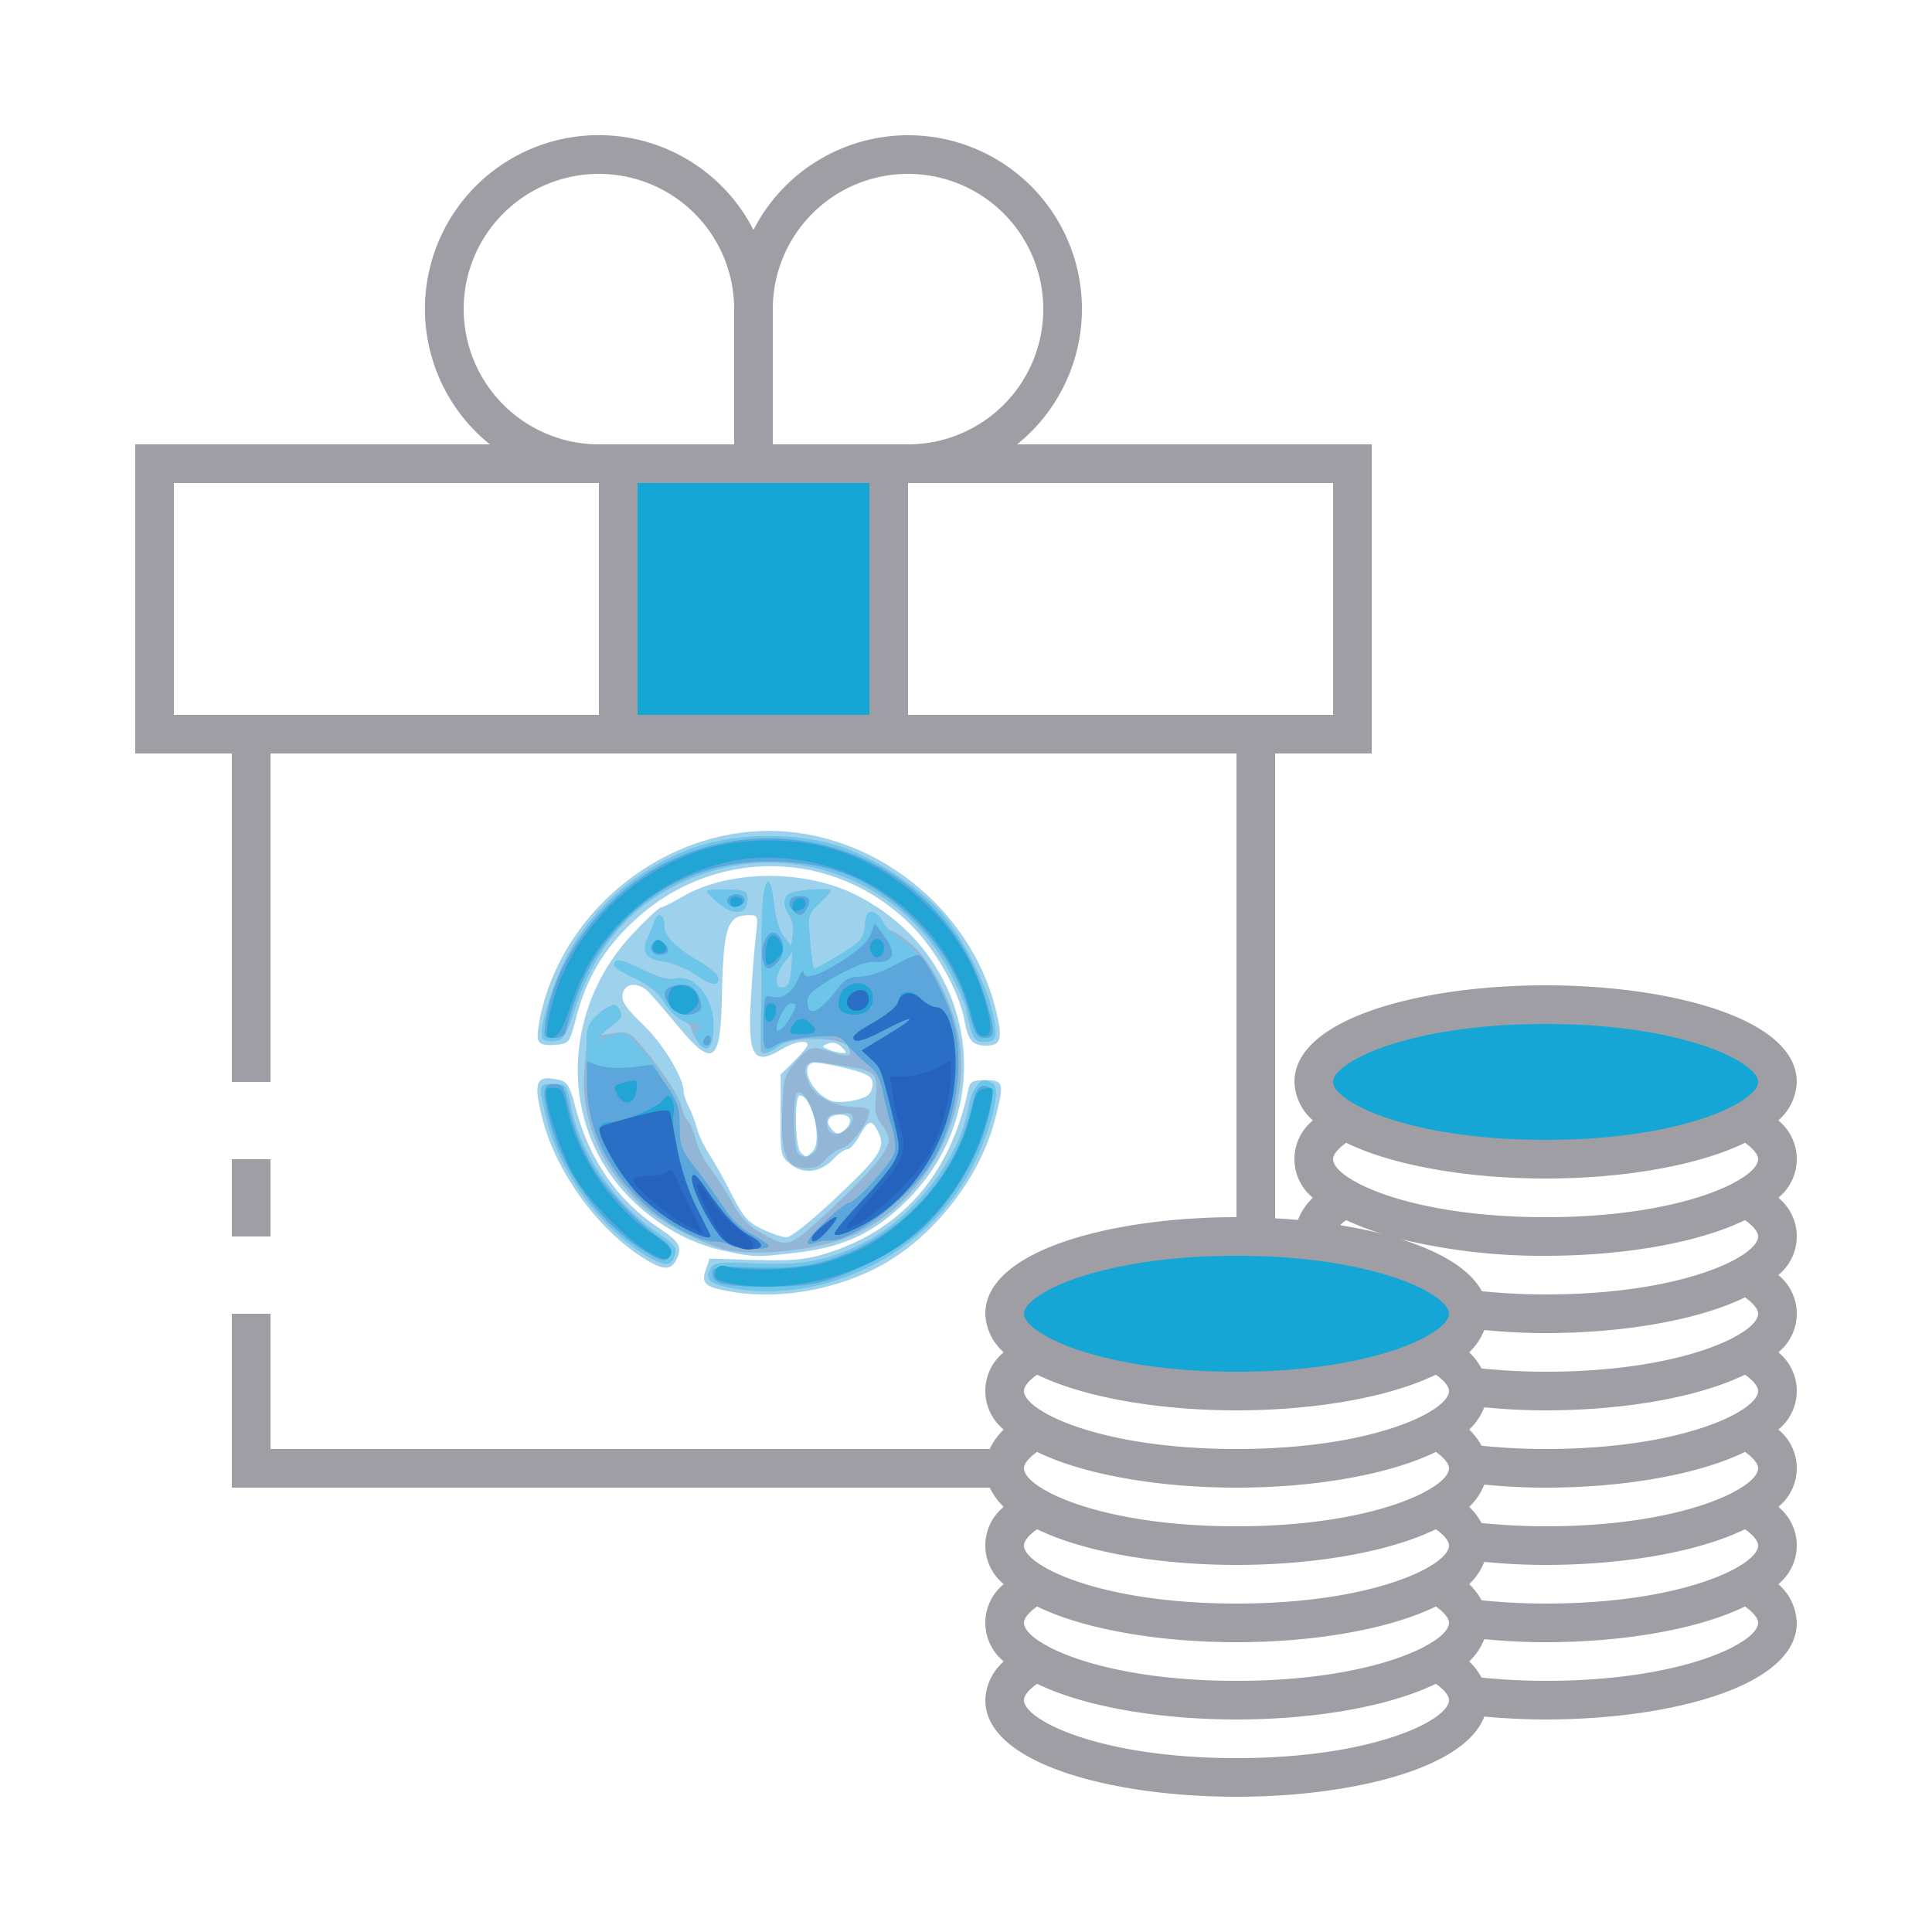 <svg id="ic_dark_staking_on" version="1.1" viewBox="0 0 100 100" xmlns="http://www.w3.org/2000/svg">
 <defs>
  <style type="text/css">.cls-1{fill:#16a6d6}.cls-2{fill:#a09ea5}.cls-3{fill:none}</style>
 </defs>
 <g data-name="Group 9053">
  <g data-name="Group 9051">
   <ellipse class="cls-1" transform="translate(68 52)" cx="12" cy="4" rx="12" ry="4" data-name="Ellipse 640"/>
   <ellipse class="cls-1" transform="translate(52 64)" cx="12" cy="4" rx="12" ry="4" data-name="Ellipse 641"/>
   <path class="cls-1" transform="translate(32 24)" d="M0 0h14v14H0z" data-name="Rectangle 4706"/>
  </g>
  <g data-name="Group 9052">
   <path class="cls-2" transform="translate(12 60)" d="M0 0h2v4H0z" data-name="Rectangle 4707"/>
   <path class="cls-2" d="M92.046 57.994A2.767 2.767 0 0 0 93 56c0-3.283-6.54-5-13-5s-13 1.717-13 5a2.767 2.767 0 0 0 .954 1.994 2.573 2.573 0 0 0 0 4 3.171 3.171 0 0 0-.774 1.151q-.58-.052-1.18-.085V39h5V23H52.644A8.993 8.993 0 1 0 39 11.9 8.994 8.994 0 1 0 25.356 23H7v16h5v17h2V39h50v24c-6.46 0-13 1.717-13 5a2.767 2.767 0 0 0 .954 1.994 2.573 2.573 0 0 0 0 4A3.325 3.325 0 0 0 51.226 75H14v-7h-2v9h39.23a3.369 3.369 0 0 0 .724.994 2.573 2.573 0 0 0 0 4 2.573 2.573 0 0 0 0 4A2.768 2.768 0 0 0 51 88c0 3.283 6.54 5 13 5 5.874 0 11.8-1.424 12.826-4.15 1.042.093 2.106.15 3.174.15 6.46 0 13-1.717 13-5a2.768 2.768 0 0 0-.954-2.006 2.573 2.573 0 0 0 0-4 2.573 2.573 0 0 0 0-4 2.573 2.573 0 0 0 0-4 2.573 2.573 0 0 0 0-4 2.573 2.573 0 0 0 0-4 2.573 2.573 0 0 0 0-4zM31 37H9V25h22zm-7-21a7 7 0 0 1 14 0v7h-7a7.008 7.008 0 0 1-7-7zm21 21H33V25h12zm-5-14v-7a7 7 0 1 1 7 7zm7 14V25h22v12H47zm4 39a2.311 2.311 0 0 0 .061.515A2.2 2.2 0 0 1 51 76zm13 15c-7.117 0-11-1.982-11-3 0-.241.247-.539.678-.849C56.179 88.37 60.1 89 64 89s7.821-.63 10.322-1.849c.431.31.678.608.678.849 0 1.018-3.883 3-11 3zm0-4c-7.117 0-11-1.982-11-3 0-.241.247-.539.678-.849C56.179 84.37 60.1 85 64 85s7.821-.63 10.322-1.849c.431.31.678.608.678.849 0 1.018-3.883 3-11 3zm0-4c-7.117 0-11-1.982-11-3 0-.241.247-.539.678-.849C56.179 80.37 60.1 81 64 81s7.821-.63 10.322-1.849c.431.31.678.608.678.849 0 1.018-3.883 3-11 3zm0-4c-7.117 0-11-1.982-11-3 0-.241.247-.539.678-.849C56.179 76.37 60.1 77 64 77s7.821-.63 10.322-1.849c.431.31.678.608.678.849 0 1.018-3.883 3-11 3zm0-4c-7.117 0-11-1.982-11-3 0-.241.247-.539.678-.849C56.179 72.37 60.1 73 64 73s7.821-.63 10.322-1.849c.431.31.678.608.678.849 0 1.018-3.883 3-11 3zm0-4c-7.117 0-11-1.982-11-3s3.883-3 11-3 11 1.982 11 3-3.883 3-11 3zm16 16c-1.207 0-2.3-.068-3.313-.168a3.446 3.446 0 0 0-.641-.838 3.219 3.219 0 0 0 .781-1.151c1.041.1 2.1.157 3.173.157 3.9 0 7.821-.63 10.322-1.849.431.31.678.608.678.849 0 1.018-3.883 3-11 3zm0-4c-1.207 0-2.3-.068-3.313-.168a3.446 3.446 0 0 0-.641-.838 3.219 3.219 0 0 0 .781-1.151c1.041.1 2.1.157 3.173.157 3.9 0 7.821-.63 10.322-1.849.431.31.678.608.678.849 0 1.018-3.883 3-11 3zm0-4c-1.207 0-2.3-.068-3.313-.168a3.446 3.446 0 0 0-.641-.838 3.219 3.219 0 0 0 .781-1.151c1.041.1 2.1.157 3.173.157 3.9 0 7.821-.63 10.322-1.849.431.31.678.608.678.849 0 1.018-3.883 3-11 3zm0-4c-1.207 0-2.3-.068-3.313-.168a3.446 3.446 0 0 0-.641-.838 3.219 3.219 0 0 0 .781-1.151c1.041.1 2.1.157 3.173.157 3.9 0 7.821-.63 10.322-1.849.431.31.678.608.678.849 0 1.018-3.883 3-11 3zm0-4c-1.207 0-2.3-.068-3.313-.168a3.446 3.446 0 0 0-.641-.838 3.219 3.219 0 0 0 .781-1.151c1.041.1 2.1.157 3.173.157 3.9 0 7.821-.63 10.322-1.849.431.31.678.608.678.849 0 1.018-3.883 3-11 3zm0-4c-1.2 0-2.287-.067-3.3-.166-.621-1.162-2.175-2.062-4.213-2.7A31.139 31.139 0 0 0 80 65c3.9 0 7.821-.63 10.322-1.849.431.31.678.608.678.849 0 1.018-3.883 3-11 3zm-10.632-3.583a2.722 2.722 0 0 1 .31-.266 13.563 13.563 0 0 0 1.826.7 26.483 26.483 0 0 0-2.136-.434zM80 63c-7.117 0-11-1.982-11-3 0-.241.247-.539.678-.849C72.179 60.37 76.1 61 80 61s7.821-.63 10.322-1.849c.431.31.678.608.678.849 0 1.018-3.883 3-11 3zm0-4c-7.117 0-11-1.982-11-3s3.883-3 11-3 11 1.982 11 3-3.883 3-11 3z" data-name="Path 19001"/>
  </g>
 </g>
 <path class="cls-3" d="M0 0h100v100H0z" data-name="Rectangle 4709"/>
 <g stroke-width=".199">
  <path d="m37.604 66.815c-1.138-0.221-1.31-0.4-1.071-1.107l0.19-0.564 2.309 0.072c1.75 0.054 2.595-0.01 3.489-0.266 4.045-1.158 6.645-4.071 7.583-8.495 0.103-0.485 0.205-0.546 0.913-0.546 0.94 0 0.976 0.152 0.48 2.057-0.822 3.16-3.412 6.347-6.294 7.746-2.405 1.167-5.191 1.572-7.598 1.104zm-4.53-1.845c-2.26-1.509-4.298-4.374-4.983-7.005-0.518-1.992-0.361-2.364 0.873-2.064 0.407 0.099 0.545 0.335 0.819 1.404 0.684 2.671 2.183 4.847 4.298 6.239 1.121 0.738 1.27 1.022 0.898 1.712-0.296 0.548-0.758 0.479-1.905-0.287zm4.375-0.235c-2.403-0.522-4.685-2.12-6.057-4.24-2.404-3.714-1.849-8.757 1.335-12.137 0.719-0.763 1.382-1.387 1.474-1.387 0.092 0 0.599-0.253 1.127-0.561 2.4-1.402 6.317-1.435 9.006-0.075 6.182 3.126 7.464 10.988 2.581 15.829-1.652 1.637-3.209 2.376-5.618 2.664-2.144 0.257-2.25 0.254-3.848-0.093zm5.904-2.819c2.308-2.183 2.525-2.547 2.043-3.438-0.294-0.545-0.478-0.482-0.908 0.311-0.207 0.382-0.489 0.695-0.624 0.695-0.136 0-0.454 0.221-0.707 0.492-0.667 0.713-1.536 0.832-2.214 0.304-0.537-0.418-0.548-0.471-0.541-2.548l0.008-2.121 0.695-0.686c0.382-0.377 0.695-0.757 0.695-0.844 0-0.286-0.689-0.165-1.357 0.239-1.443 0.872-1.753 0.346-1.575-2.672 0.071-1.207 0.186-2.664 0.257-3.238 0.12-0.981 0.101-1.043-0.314-1.043-1.188 0-1.37 0.55-1.45 4.395-0.068 3.23-0.474 3.5-2.184 1.45-0.599-0.718-1.293-1.528-1.544-1.801-0.568-0.619-1.319-0.572-1.413 0.088-0.049 0.341 0.221 0.731 1.054 1.524 1.037 0.988 2.108 2.75 2.116 3.48 0.002 0.164 0.124 0.527 0.271 0.808 0.148 0.28 0.333 0.772 0.412 1.092 0.079 0.32 0.355 0.903 0.612 1.294 0.258 0.391 0.788 1.34 1.179 2.108 0.595 1.172 0.848 1.463 1.572 1.811 0.475 0.228 1.043 0.419 1.264 0.424 0.243 0.005 1.287-0.829 2.657-2.125zm-1.288-2.329c0.521-0.517-0.03-2.884-0.673-2.884-0.285 0-0.245 2.653 0.045 2.939 0.298 0.296 0.272 0.298 0.628-0.055zm1.696-1.136c0.394-0.391 0.274-0.755-0.249-0.755-0.601 0-0.829 0.317-0.505 0.704 0.294 0.351 0.441 0.361 0.754 0.051zm1.169-1.77c0.161-0.132 0.265-0.427 0.232-0.655-0.048-0.335-0.329-0.481-1.462-0.758-0.771-0.189-1.515-0.303-1.653-0.255-0.657 0.232 3.41e-4 1.582 0.952 1.956 0.428 0.168 1.586-0.005 1.931-0.289zm-1.371-2.487c-0.211-0.209-0.459-0.272-0.694-0.177-0.346 0.14-0.344 0.157 0.034 0.311 0.22 0.09 0.533 0.17 0.694 0.177 0.242 0.011 0.236-0.043-0.034-0.311zm-15.71-0.363c-0.067-0.173 0.03-0.915 0.216-1.649 1.328-5.242 6.357-9.177 11.729-9.177 5.371 0 10.401 3.935 11.729 9.177 0.4 1.579 0.311 1.939-0.479 1.939-0.712 0-0.938-0.261-1.121-1.291-0.266-1.5-1.501-3.698-2.798-4.981-4.002-3.959-10.2-4.029-14.336-0.162-1.534 1.435-2.422 2.922-2.958 4.957-0.362 1.373-0.365 1.378-1.111 1.439-0.539 0.044-0.783-0.026-0.87-0.253z" fill="#9ed2ec"/>
  <path d="m37.729 66.641c-0.984-0.189-1.243-0.441-0.97-0.946 0.191-0.354 0.381-0.379 2.285-0.295 2.45 0.108 3.734-0.125 5.544-1.006 2.621-1.275 5.121-4.46 5.539-7.058 0.127-0.785 0.511-1.431 0.848-1.424 0.075 0.002 0.263 0.083 0.418 0.18 0.43 0.27-0.083 2.354-1.055 4.28-2.281 4.521-7.693 7.213-12.61 6.269zm-4.704-1.926c-2.2-1.48-4.132-4.265-4.744-6.84-0.414-1.743-0.409-1.767 0.367-1.767 0.665 0 0.679 0.019 0.909 1.181 0.487 2.452 2.264 5.023 4.552 6.583 0.9 0.614 0.962 0.718 0.754 1.257-0.185 0.478-0.676 0.368-1.838-0.414zm4.263-0.108c-1.471-0.485-3.189-1.417-4.045-2.193-2.109-1.914-3.222-4.53-2.991-7.031 0.069-0.748 0.124-1.6 0.122-1.894-0.004-0.695 1.326-1.795 1.617-1.339 0.27 0.423 0.237 0.513-0.364 0.993l-0.551 0.439 0.744-0.114c0.697-0.106 0.792-0.055 1.509 0.816 1.112 1.353 1.81 2.442 1.964 3.067 0.074 0.301 0.213 0.596 0.308 0.654 0.095 0.058 0.272 0.482 0.394 0.942 0.122 0.46 0.469 1.149 0.771 1.531s0.809 1.171 1.126 1.753c0.392 0.72 0.836 1.205 1.388 1.519 1.56 0.887 1.496 0.907 3.744-1.183 2.099-1.951 2.977-3.009 2.977-3.586 0-0.18-0.175-0.548-0.39-0.818-0.308-0.389-0.366-0.686-0.278-1.428 0.133-1.11-0.04-1.304-1.336-1.51-0.496-0.079-1.182-0.188-1.524-0.244-0.787-0.128-1.004 0.315-0.565 1.156 0.356 0.682 1.342 1.163 2.383 1.163 0.389 0 0.708 0.094 0.708 0.209 0 0.514-0.938 1.797-1.4 1.915-0.274 0.07-0.664 0.336-0.866 0.591-0.223 0.281-0.578 0.462-0.904 0.46-1.145-0.006-1.417-0.6-1.342-2.923 0.053-1.658 0.11-1.889 0.608-2.48 0.772-0.916 0.918-0.965 1.89-0.633 0.947 0.323 1.213 0.241 0.886-0.273-0.327-0.514-2.912-0.528-3.563-0.02-0.495 0.386-0.905 0.485-0.933 0.225-0.008-0.082-0.004-0.73 0.008-1.44 0.04-2.233 0.043-2.665 0.023-3.277-0.011-0.328 0.004-1.348 0.034-2.267 0.065-2.025 0.436-2.384 0.624-0.603 0.077 0.729 0.28 1.407 0.508 1.694l0.379 0.478 0.089-0.602c0.049-0.331-0.026-0.755-0.172-0.942-0.326-0.425-0.346-0.967-0.042-1.153 0.303-0.186 2.173-0.33 2.173-0.167 0 0.069-0.268 0.374-0.596 0.678-0.579 0.536-0.592 0.59-0.473 1.917 0.068 0.751 0.152 1.399 0.188 1.441 0.034 0.042 0.632-0.275 1.324-0.704 1.145-0.708 1.265-0.847 1.322-1.528 0.048-0.576 0.141-0.734 0.401-0.686 0.186 0.035 0.427 0.264 0.536 0.509 0.109 0.245 0.296 0.446 0.415 0.446 0.119 0 0.591 0.318 1.049 0.706 1.099 0.932 2.203 3.151 2.493 5.01 0.603 3.864-1.701 8.206-5.282 9.954-1.796 0.876-5.537 1.285-7.086 0.774zm4.893-5.005c0.509-0.608-0.353-3.385-0.939-3.026-0.199 0.122-0.172 2.748 0.03 3.074 0.196 0.315 0.622 0.292 0.907-0.048zm1.713-1.233c0.351-0.348 0.315-0.784-0.061-0.752-0.129 0.011-0.414 0.033-0.634 0.05-0.244 0.018-0.401 0.172-0.401 0.394 0 0.691 0.553 0.846 1.097 0.308zm-2.936-8.216 0.064-0.886-0.414 0.522c-0.522 0.658-0.558 1.41-0.064 1.317 0.259-0.049 0.367-0.297 0.414-0.952zm-4.853 3.736c-0.175-0.248-0.319-0.545-0.319-0.658 0-0.114-0.203-0.295-0.451-0.403-0.248-0.108-0.669-0.532-0.936-0.943-0.321-0.494-0.847-0.916-1.553-1.247-0.587-0.275-1.067-0.572-1.067-0.66 0-0.407 0.337-0.362 1.451 0.196 0.805 0.403 1.362 0.562 1.683 0.483 1.066-0.265 2.091 1.059 2.018 2.606-0.05 1.053-0.359 1.288-0.826 0.627zm-8.025-0.153c-0.211-0.338 0.441-2.579 1.188-4.083 1.328-2.677 3.969-4.913 6.929-5.868 2.113-0.681 5.08-0.681 7.192 0 1.816 0.586 4.084 2.053 5.324 3.445 1.07 1.201 2.367 3.748 2.683 5.27 0.252 1.214 0.18 1.423-0.487 1.423-0.384 0-0.521-0.149-0.688-0.745-0.115-0.41-0.209-0.846-0.21-0.97-3.78e-4 -0.124-0.359-0.934-0.796-1.799-2.381-4.716-7.953-6.937-12.921-5.15-3.288 1.183-5.361 3.393-6.543 6.973-0.459 1.389-0.591 1.6-1.033 1.653-0.279 0.034-0.566-0.033-0.638-0.149zm7.838-3.339c-0.423-0.288-1.143-0.573-1.6-0.634-0.906-0.12-1.142-0.511-0.774-1.278 0.111-0.231 0.252-0.577 0.314-0.768 0.169-0.524 0.525-0.417 0.525 0.158 0 0.594 0.562 1.174 1.864 1.923 0.518 0.298 0.941 0.678 0.941 0.844 0 0.431-0.386 0.357-1.27-0.244zm1.318-3.612c-0.357-0.295-0.649-0.593-0.649-0.662 0-0.069 0.473-0.107 1.052-0.085 0.963 0.037 1.052 0.081 1.052 0.515 0 0.761-0.685 0.87-1.455 0.233z" fill="#94b6d6"/>
  <path d="m37.729 66.641c-0.984-0.189-1.243-0.441-0.97-0.946 0.191-0.354 0.381-0.379 2.285-0.295 2.45 0.108 3.734-0.125 5.544-1.006 2.621-1.275 5.121-4.46 5.539-7.058 0.127-0.785 0.511-1.431 0.848-1.424 0.075 0.002 0.263 0.083 0.418 0.18 0.43 0.27-0.083 2.354-1.055 4.28-2.281 4.521-7.693 7.213-12.61 6.269zm-4.704-1.926c-2.2-1.48-4.132-4.265-4.744-6.84-0.414-1.743-0.409-1.767 0.367-1.767 0.665 0 0.679 0.019 0.909 1.181 0.487 2.452 2.264 5.023 4.552 6.583 0.9 0.614 0.962 0.718 0.754 1.257-0.185 0.478-0.676 0.368-1.838-0.414zm4.764-0.265c-0.165-0.106-0.551-0.194-0.858-0.196-1.381-0.008-4.003-1.945-5.267-3.892-1.102-1.697-1.376-3.114-1.294-6.681 0.015-0.603 0.148-0.837 0.729-1.277 0.588-0.444 0.744-0.489 0.893-0.255 0.277 0.433 0.235 0.535-0.414 1.01-0.331 0.242-0.601 0.524-0.601 0.626 0 0.102 0.135 0.074 0.3-0.062 0.165-0.136 0.3-0.188 0.3-0.117 0 0.072 0.171 0.04 0.38-0.071 0.322-0.171 0.521-0.037 1.302 0.869 0.507 0.589 0.922 1.133 0.922 1.209 0 0.076 0.225 0.404 0.501 0.728 0.417 0.492 0.501 0.797 0.501 1.831 0 1.157 0.058 1.315 0.851 2.331 0.468 0.6 1.115 1.504 1.436 2.011 0.366 0.577 0.909 1.091 1.452 1.377 0.477 0.251 0.868 0.524 0.868 0.606 0 0.218-1.65 0.177-2.003-0.049zm4.007-0.154c0-0.266 1.847-2.031 2.125-2.031 0.355-1.7e-4 2.252-2.094 2.39-2.637 0.069-0.272-0.008-0.885-0.168-1.362-0.161-0.477-0.358-1.256-0.438-1.732-0.079-0.476-0.315-1.012-0.524-1.192-0.778-0.669-1.09-0.974-1.446-1.408-0.269-0.329-0.48-0.409-0.801-0.305-0.24 0.078-0.804 0.128-1.253 0.113-0.558-0.019-0.986 0.104-1.35 0.388-0.293 0.229-0.619 0.363-0.725 0.299-0.181-0.111-0.257-1.076-0.188-2.391 0.03-0.592 0.026-1.243-0.011-2.383-0.011-0.328 0.004-1.348 0.034-2.267 0.065-2.025 0.436-2.384 0.624-0.603 0.077 0.729 0.28 1.407 0.508 1.694l0.38 0.478 0.089-0.602c0.049-0.331-0.026-0.755-0.172-0.942-0.326-0.425-0.346-0.967-0.042-1.153 0.303-0.186 2.173-0.33 2.173-0.167 0 0.069-0.268 0.374-0.596 0.678-0.579 0.536-0.592 0.59-0.473 1.917 0.068 0.751 0.152 1.399 0.188 1.441 0.034 0.042 0.632-0.275 1.324-0.704 1.145-0.708 1.265-0.847 1.322-1.528 0.048-0.576 0.141-0.734 0.401-0.686 0.186 0.035 0.427 0.264 0.536 0.51 0.109 0.246 0.606 0.723 1.104 1.06 1.577 1.067 2.805 3.792 2.805 6.226 0 2.801-0.925 5.009-2.926 6.986-1.206 1.191-3.029 2.258-3.802 2.224-0.211-0.009-0.542 0.05-0.735 0.13-0.197 0.083-0.351 0.061-0.351-0.049zm-0.838-14.143 0.064-0.886-0.414 0.522c-0.522 0.658-0.558 1.41-0.064 1.317 0.259-0.049 0.367-0.297 0.414-0.952zm-4.729 3.931c-0.315-0.312-0.325-1.03-0.011-0.838 0.143 0.088 0.177 0.054 0.088-0.088-0.079-0.126-0.347-0.229-0.597-0.229-0.467 0-1.103-0.563-1.5-1.326-0.124-0.238-0.721-0.665-1.327-0.949-0.607-0.284-1.103-0.589-1.103-0.677 0-0.407 0.337-0.362 1.451 0.196 0.805 0.403 1.362 0.562 1.683 0.483 1.066-0.265 2.091 1.059 2.018 2.606-0.045 0.96-0.283 1.238-0.702 0.822zm-8.149-0.348c-0.211-0.338 0.441-2.579 1.188-4.083 1.328-2.677 3.969-4.913 6.929-5.868 2.113-0.681 5.08-0.681 7.192 0 1.816 0.586 4.084 2.053 5.324 3.445 1.07 1.201 2.367 3.748 2.683 5.27 0.252 1.214 0.18 1.423-0.487 1.423-0.384 0-0.521-0.149-0.688-0.745-0.115-0.41-0.209-0.846-0.21-0.97-3.78e-4 -0.124-0.359-0.934-0.796-1.799-2.381-4.716-7.953-6.937-12.921-5.15-3.288 1.183-5.361 3.393-6.543 6.973-0.459 1.389-0.591 1.6-1.033 1.653-0.279 0.034-0.566-0.033-0.638-0.149zm7.838-3.339c-0.423-0.288-1.143-0.573-1.6-0.634-0.906-0.12-1.142-0.511-0.774-1.278 0.111-0.231 0.252-0.577 0.314-0.768 0.169-0.524 0.525-0.417 0.525 0.158 0 0.594 0.562 1.174 1.864 1.923 0.518 0.298 0.941 0.678 0.941 0.844 0 0.431-0.386 0.357-1.27-0.244zm1.318-3.612c-0.357-0.295-0.649-0.593-0.649-0.662 0-0.069 0.473-0.107 1.052-0.085 0.963 0.037 1.052 0.081 1.052 0.515 0 0.761-0.685 0.87-1.455 0.233z" fill="#6dc6e9"/>
  <path d="m37.489 66.46c-0.423-0.09-0.601-0.244-0.601-0.523 0-0.374 0.113-0.391 2.112-0.324 1.5 0.051 2.48-0.022 3.383-0.251 3.869-0.983 7.017-4.168 7.891-7.984 0.212-0.927 0.348-1.172 0.65-1.172 0.559 0 0.574 0.517 0.063 2.222-0.561 1.873-1.933 4.009-3.398 5.293-1.247 1.092-3.804 2.38-5.352 2.696-1.13 0.23-3.75 0.254-4.748 0.042zm-4.432-1.897c-2.109-1.408-3.91-3.95-4.588-6.478-0.432-1.609-0.394-1.977 0.201-1.977 0.379 0 0.527 0.13 0.621 0.546 0.38 1.673 0.586 2.258 1.221 3.46 0.665 1.261 2.313 3.034 3.762 4.049 0.405 0.283 0.543 0.511 0.453 0.745-0.189 0.489-0.524 0.419-1.67-0.345zm4.732-0.113c-0.165-0.106-0.551-0.194-0.858-0.196-0.814-0.004-2.454-0.894-3.606-1.956-1.92-1.77-2.948-3.937-2.948-6.216v-1.145l0.618 0.214c0.35 0.121 1.086 0.159 1.697 0.088l1.079-0.126 0.707 1.041c0.6 0.883 0.707 1.21 0.707 2.151 0 1.002 0.082 1.216 0.851 2.2 0.468 0.6 1.115 1.504 1.436 2.011 0.366 0.577 0.909 1.091 1.452 1.377 0.477 0.251 0.868 0.524 0.868 0.606 0 0.218-1.65 0.177-2.003-0.049zm4.007-0.154c0-0.266 1.847-2.031 2.125-2.031 0.355-1.7e-4 2.252-2.094 2.39-2.637 0.069-0.272-0.008-0.885-0.168-1.362-0.161-0.477-0.358-1.256-0.438-1.732-0.079-0.476-0.315-1.012-0.524-1.192-0.768-0.661-1.088-0.971-1.411-1.368-0.291-0.358-0.492-0.394-1.703-0.305-0.755 0.055-1.572 0.224-1.816 0.376-0.693 0.43-0.759 0.352-0.741-0.867 0.023-1.645 0.039-1.696 0.455-1.588 0.535 0.139 1.025-0.195 1.341-0.914 0.151-0.344 0.278-0.514 0.282-0.377 0.015 0.447 0.687 0.258 1.982-0.556 0.825-0.519 1.349-1.002 1.491-1.375l0.219-0.575 0.462 0.621c0.728 0.978 0.531 1.458-0.564 1.375-0.321-0.024-1.107 0.286-1.959 0.773-1.144 0.654-1.423 0.907-1.423 1.293 0 0.856 0.626 0.561 1.622-0.762 0.314-0.417 0.579-0.546 1.123-0.546 0.428 0 1.141-0.243 1.786-0.609 0.591-0.335 1.156-0.558 1.258-0.496 0.329 0.202 1.243 1.893 1.638 3.033 0.726 2.092 0.409 5.099-0.768 7.293-1.065 1.986-4.223 4.506-5.573 4.447-0.211-0.009-0.542 0.05-0.735 0.13-0.197 0.083-0.351 0.061-0.351-0.049zm-0.945-11.546c0.417-0.699 0.426-0.813 0.063-0.813-0.218 0-0.721 0.921-0.721 1.321 0 0.261 0.371-0.025 0.658-0.507zm-4.464 1.184c0-0.103 0.09-0.242 0.2-0.31 0.11-0.068 0.2 0.017 0.2 0.187 0 0.17-0.09 0.31-0.2 0.31-0.11 0-0.2-0.084-0.2-0.187zm-8.12-1.154c0.468-3.162 2.919-6.414 6.072-8.057 6.42-3.345 14.395-0.132 16.576 6.677 0.628 1.96 0.634 2.324 0.04 2.324-0.396 0-0.503-0.179-0.81-1.359-0.47-1.808-1.571-3.604-3.049-4.97-2.165-2.002-4.262-2.807-7.31-2.807-3.565 0-6.588 1.555-8.632 4.441-0.837 1.182-1.34 2.359-1.901 4.447-0.038 0.137-0.305 0.248-0.597 0.248-0.518 0-0.527-0.021-0.39-0.943zm6.428-0.69c-0.441-0.624-0.388-0.922 0.189-1.066 0.692-0.172 1.073 0.014 1.313 0.642 0.153 0.401 0.14 0.576-0.053 0.697-0.473 0.298-1.133 0.173-1.449-0.273zm4.79-2.397c-0.166-0.656 0.219-1.553 0.604-1.407 0.493 0.188 0.605 1.025 0.198 1.472-0.463 0.507-0.66 0.491-0.801-0.065zm-5.673-0.39c-0.338-0.335 0.13-0.826 0.498-0.523 0.151 0.124 0.274 0.294 0.274 0.378 0 0.269-0.544 0.371-0.772 0.145zm7.19-2.225c-0.295-0.353-0.11-0.704 0.372-0.704 0.509 0 0.638 0.196 0.408 0.622-0.241 0.446-0.456 0.469-0.78 0.082zm-3.32-0.318c-0.079-0.128-0.03-0.303 0.113-0.39 0.332-0.203 0.835-0.015 0.737 0.277-0.106 0.315-0.677 0.391-0.85 0.113z" fill="#5ca6dc"/>
  <path d="m37.938 66.444c-0.896-0.172-1.038-0.286-0.878-0.7 0.09-0.231 0.263-0.275 0.676-0.17 1.029 0.261 3.731 0.145 4.954-0.214 1.856-0.544 2.996-1.205 4.492-2.604 1.557-1.456 2.667-3.317 3.094-5.188 0.219-0.961 0.345-1.174 0.721-1.229 0.417-0.06 0.444-0.01 0.322 0.596-0.611 3.024-2.202 5.605-4.548 7.379-2.306 1.744-6.091 2.656-8.832 2.129zm-4.563-1.764c-1.124-0.715-2.964-2.634-3.648-3.806-0.535-0.916-1.209-2.774-1.423-3.923-0.108-0.577-0.071-0.645 0.344-0.645 0.402 0 0.498 0.154 0.72 1.142 0.555 2.471 2.377 5.115 4.436 6.438 0.573 0.368 0.971 0.764 0.938 0.932-0.096 0.49-0.431 0.456-1.367-0.139zm4.15-0.437c-0.62-0.483-1.806-2.782-1.703-3.301 0.055-0.279 0.234-0.129 0.749 0.627 0.894 1.312 1.597 2.058 2.27 2.406 0.303 0.157 0.551 0.372 0.551 0.479 0 0.353-1.338 0.202-1.867-0.211zm4.516-0.224c0.043-0.127 0.383-0.462 0.757-0.745 0.694-0.525 0.663-0.272-0.065 0.529-0.433 0.477-0.821 0.598-0.692 0.216zm-6.856-0.575c-1.524-0.831-2.913-2.243-3.637-3.698-0.632-1.269-0.623-1.653 0.041-1.653 0.631 0 2.411-0.742 2.71-1.13 0.237-0.306 0.305-0.317 0.468-0.071 0.105 0.159 0.146 0.516 0.09 0.794-0.162 0.812 0.47 3.376 1.178 4.776 0.359 0.71 0.683 1.358 0.719 1.44 0.139 0.309-0.506 0.121-1.569-0.459zm8.014 0.402c0-0.116 0.621-0.862 1.379-1.656 0.759-0.794 1.53-1.733 1.713-2.085 0.316-0.607 0.311-0.732-0.091-2.369-0.608-2.47-0.597-2.442-1.123-2.925l-0.479-0.44 1.353-0.819c1.623-0.982 1.448-1.092-0.29-0.182-0.873 0.457-1.305 0.588-1.454 0.441-0.149-0.147 0.142-0.407 0.978-0.873 0.778-0.434 1.23-0.825 1.308-1.131 0.146-0.578 0.719-0.611 1.212-0.07 0.2 0.218 0.526 0.397 0.725 0.397 0.839 0 1.283 2.319 0.881 4.61-0.55 3.138-2.654 5.885-5.363 7.002-0.47 0.194-0.751 0.23-0.751 0.098zm-11.222-7.147c-0.272-0.503-0.262-0.517 0.47-0.699 0.532-0.132 0.562-0.106 0.5 0.429-0.081 0.704-0.651 0.862-0.97 0.27zm-3.643-3.079c-0.066-0.065 0.008-0.667 0.167-1.337 0.907-3.853 4.037-7.121 7.986-8.338 1.93-0.595 4.676-0.596 6.611-2e-3 3.559 1.092 6.609 3.971 7.692 7.261 0.578 1.755 0.618 2.421 0.144 2.421-0.291 0-0.441-0.251-0.654-1.092-1.21-4.778-5.572-8.143-10.555-8.143-2.549 0-5.244 1.099-7.179 2.929-1.512 1.43-2.348 2.744-2.996 4.71-0.474 1.436-0.861 1.943-1.215 1.591zm12.66-0.491c0.243-0.45 0.607-0.51 0.962-0.159 0.404 0.4 0.273 0.556-0.468 0.556-0.646 0-0.689-0.035-0.494-0.397zm-1.402-0.679c0-0.334 0.11-0.513 0.314-0.513 0.209 0 0.293 0.145 0.251 0.431-0.094 0.636-0.565 0.704-0.565 0.082zm-4.658-0.132c-0.471-0.272-0.456-1.116 0.023-1.266 0.877-0.276 1.618 0.708 0.916 1.217-0.429 0.311-0.48 0.313-0.938 0.049zm8.715 0.083c-0.4-0.16-0.29-1.01 0.173-1.332 0.543-0.377 1.256-0.137 1.345 0.453 0.119 0.79-0.64 1.23-1.518 0.879zm-4.019-3.18c0.073-0.85 0.437-1.067 0.766-0.458 0.186 0.345 0.164 0.498-0.118 0.807-0.52 0.57-0.717 0.464-0.648-0.349zm5.438 0.021c-0.167-0.431 0.257-0.837 0.56-0.536 0.256 0.254 0.098 0.848-0.227 0.848-0.117 0-0.267-0.14-0.333-0.311zm-11.286-0.174c0-0.157 0.08-0.335 0.178-0.395 0.221-0.135 0.67 0.371 0.488 0.551-0.238 0.236-0.666 0.136-0.666-0.156zm7.247-2.228c0.084-0.435 0.667-0.496 0.667-0.07 0 0.162-0.166 0.327-0.369 0.366-0.268 0.051-0.349-0.03-0.298-0.295zm-3.24-0.167c0-0.205 0.131-0.302 0.351-0.26 0.422 0.081 0.396 0.433-0.04 0.523-0.181 0.037-0.311-0.072-0.311-0.263z" fill="#22a4d5"/>
  <path d="m37.525 64.243c-0.62-0.483-1.806-2.782-1.703-3.301 0.055-0.279 0.234-0.129 0.749 0.627 0.894 1.312 1.597 2.058 2.27 2.406 0.303 0.157 0.551 0.372 0.551 0.479 0 0.353-1.338 0.202-1.867-0.211zm4.516-0.224c0.043-0.127 0.383-0.462 0.757-0.745 0.694-0.525 0.663-0.272-0.065 0.529-0.433 0.477-0.821 0.598-0.692 0.216zm-6.856-0.575c-0.606-0.33-1.535-1.022-2.064-1.536-0.951-0.924-2.329-3.299-2.066-3.56 0.075-0.074 0.905-0.332 1.846-0.574 1.216-0.312 1.729-0.372 1.776-0.209 0.038 0.127 0.207 0.984 0.378 1.906 0.181 0.972 0.589 2.223 0.972 2.979 0.363 0.717 0.69 1.37 0.727 1.452 0.139 0.309-0.506 0.121-1.569-0.459zm8.014 0.402c0-0.116 0.621-0.862 1.379-1.656 0.759-0.794 1.53-1.733 1.713-2.085 0.316-0.607 0.311-0.732-0.091-2.369-0.608-2.47-0.597-2.442-1.123-2.925l-0.479-0.44 1.353-0.819c1.623-0.982 1.448-1.092-0.29-0.182-0.873 0.457-1.305 0.588-1.454 0.441-0.149-0.147 0.142-0.407 0.976-0.872 0.653-0.364 1.231-0.828 1.285-1.03 0.153-0.58 0.703-0.669 1.21-0.196 0.249 0.232 0.602 0.422 0.784 0.422 0.808 0 1.243 2.362 0.849 4.61-0.55 3.138-2.654 5.885-5.363 7.002-0.47 0.194-0.751 0.23-0.751 0.098zm0.668-11.825c-0.156-0.405 0.429-0.906 0.865-0.741 0.16 0.061 0.264 0.301 0.231 0.533-0.077 0.538-0.907 0.695-1.096 0.208z" fill="#2a6fc5"/>
  <path d="m37.86 64.415c-0.237-0.114-0.659-0.623-0.939-1.133-1.075-1.958-1.121-2.775-0.064-1.115 0.314 0.492 0.964 1.175 1.446 1.518 1.135 0.808 0.815 1.333-0.444 0.729zm-2.574-1.137c-1.044-0.596-2.504-1.887-2.504-2.215 0-0.104 0.342-0.189 0.761-0.189 0.419 0 0.867-0.105 0.997-0.234 0.181-0.179 0.312-0.052 0.564 0.546 0.18 0.429 0.545 1.204 0.809 1.723 0.265 0.519 0.457 0.943 0.428 0.942-0.03-1e-3 -0.504-0.259-1.055-0.574zm8.514 0.262c0-0.069 0.63-0.832 1.399-1.697 1.546-1.736 1.766-2.245 1.433-3.32-0.124-0.4-0.303-1.196-0.4-1.77l-0.175-1.043h0.782c0.43 0 1.139-0.181 1.575-0.401l0.793-0.401v0.849c0 1.221-0.67 3.368-1.361 4.362-0.742 1.067-2.56 2.784-3.408 3.219-0.352 0.18-0.639 0.272-0.639 0.203z" fill="#2462bd"/>
 </g>
</svg>
